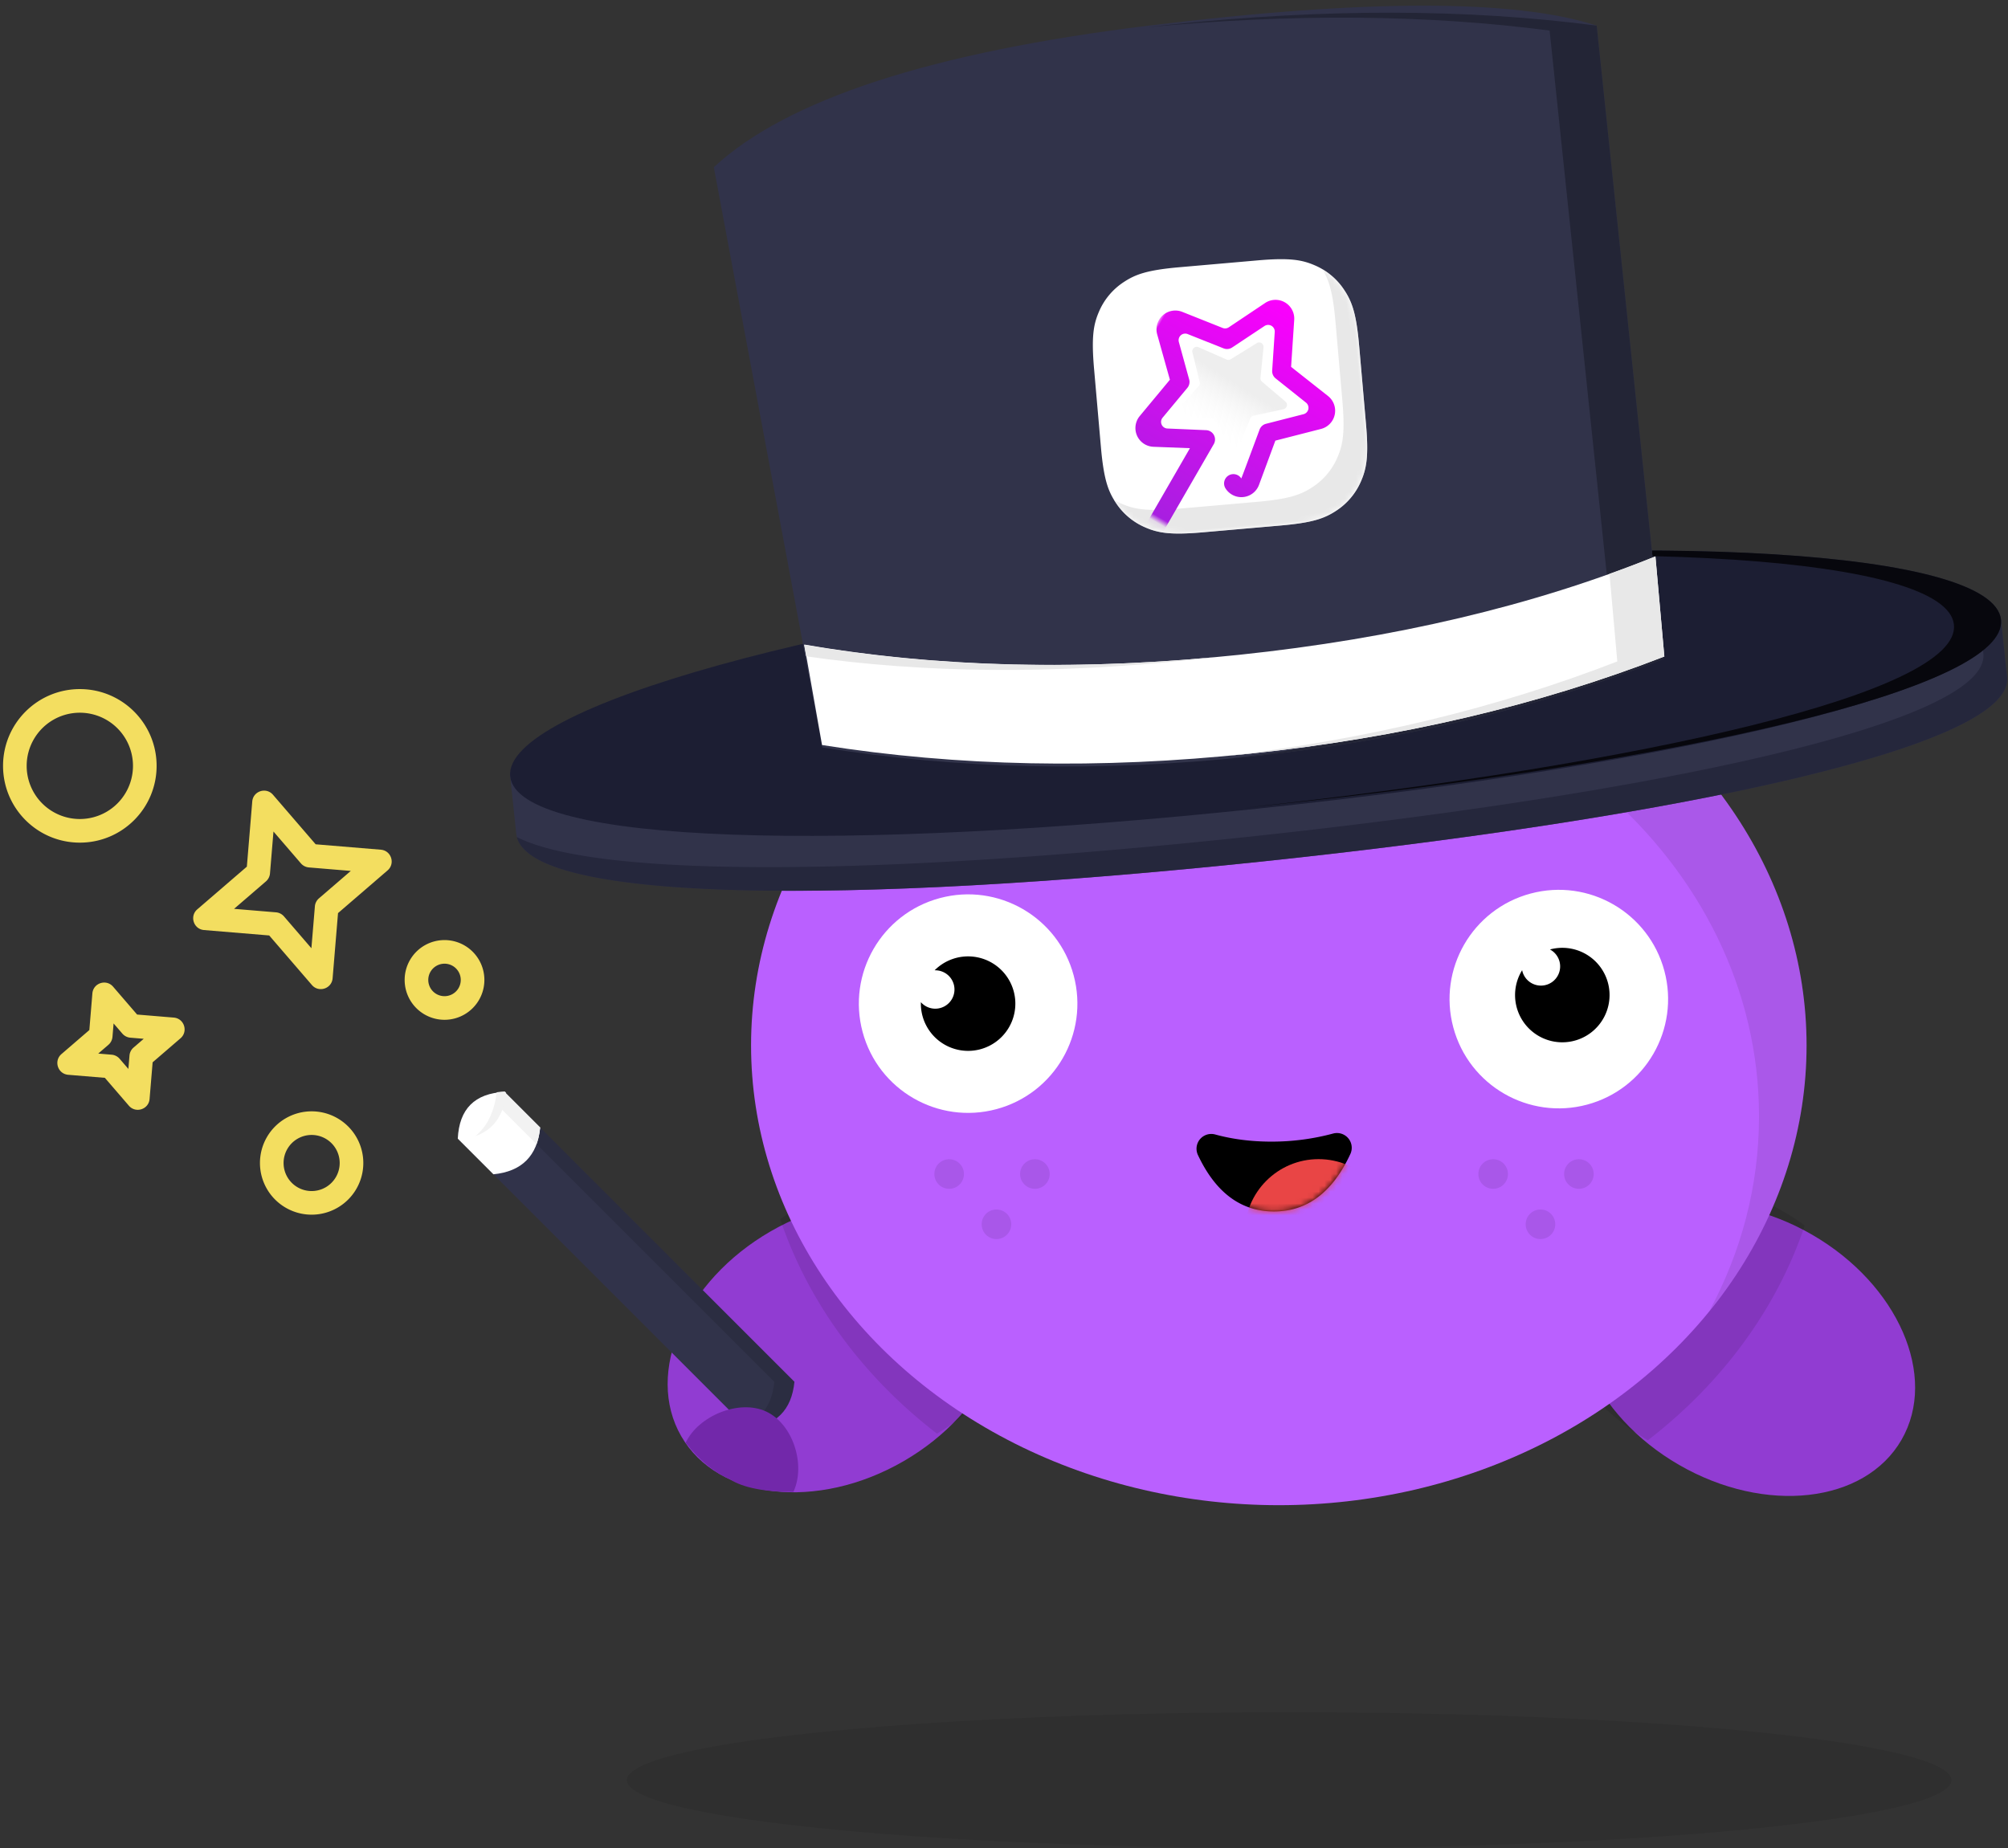 <svg xmlns="http://www.w3.org/2000/svg" xmlns:xlink="http://www.w3.org/1999/xlink" width="340" height="313" viewBox="0 0 340 313">
    <rect x="0" y="0" width="340" height="313" fill="#333333" stroke="none"/>
    <defs>
        <path id="a" d="M15.884 0h13.288c5.523 0 7.526.575 9.545 1.655A11.26 11.26 0 0 1 43.4 6.34c1.08 2.02 1.655 4.022 1.655 9.546v13.291c0 5.524-.575 7.527-1.655 9.547a11.26 11.26 0 0 1-4.683 4.684c-2.02 1.08-4.022 1.656-9.545 1.656H15.884c-5.524 0-7.526-.576-9.545-1.656a11.26 11.26 0 0 1-4.684-4.684C.575 36.704 0 34.7 0 29.177v-13.29c0-5.525.575-7.528 1.655-9.547a11.26 11.26 0 0 1 4.684-4.685C8.358.575 10.36 0 15.884 0z"/>
        <linearGradient id="c" x1="50%" x2="50%" y1="0%" y2="100%">
            <stop offset="0%" stop-color="#FB00FD"/>
            <stop offset="100%" stop-color="#8C29D7"/>
        </linearGradient>
        <linearGradient id="d" x1="50%" x2="50%" y1="45.445%" y2="100%">
            <stop offset="0%" stop-color="#EEE"/>
            <stop offset="100%" stop-color="#FFF" stop-opacity="0"/>
        </linearGradient>
        <path id="e" d="M3.076 12.303c3.001 6.375 7.29 9.562 12.865 9.562 5.625 0 9.94-3.245 12.946-9.734a2.5 2.5 0 0 0-2.922-3.464 39.891 39.891 0 0 1-10.466 1.369c-3.388 0-6.556-.403-9.502-1.21a2.5 2.5 0 0 0-2.921 3.477z"/>
    </defs>
    <g fill="none" fill-rule="evenodd" transform="translate(0 -10)">
        <ellipse cx="218.284" cy="311.451" fill="#000" fill-opacity=".082" rx="112.138" ry="11.516"/>
        <g transform="translate(75.609 192.784)">
            <ellipse cx="66.118" cy="45.198" fill="#913CD2" fill-rule="nonzero" rx="30.458" ry="22.481" transform="rotate(-30 66.118 45.198)"/>
            <path fill="#000" fill-opacity=".1" fill-rule="nonzero" d="M56.5 23.668a41.422 41.422 0 0 1 3.775-2.46c14.567-8.412 31.41-6.513 37.617 4.24 6.168 10.682-.482 26.087-14.856 34.534C70.624 50.417 61.292 37.888 56.5 23.668z"/>
            <path fill="#31334A" d="M1.904 10.036c.119-2.52.838-4.44 2.158-5.76 1.32-1.32 3.24-2.04 5.76-2.158l49.083 49.083c-.238 2.402-1.016 4.263-2.336 5.582-1.32 1.32-3.18 2.098-5.582 2.336L1.904 10.036z"/>
            <path fill="#000" fill-opacity=".12" d="M6.889 2.61c.865-.277 1.843-.44 2.933-.492l49.083 49.083c-.238 2.402-1.016 4.263-2.336 5.582-1.32 1.32-3.18 2.098-5.582 2.336l-.592-.592c1.098-.4 2.021-.975 2.77-1.724 1.32-1.32 2.098-3.18 2.335-5.583L6.89 2.61z"/>
            <path fill="#FFF" d="M9.822 2.118l6.032 6.033c-.237 2.402-1.015 4.262-2.335 5.582-1.32 1.32-3.18 2.098-5.582 2.335l-6.033-6.032c.119-2.52.838-4.44 2.158-5.76 1.32-1.32 3.24-2.04 5.76-2.158z"/>
            <path fill="#F2F2F2" d="M9.216 4.936c.865-.276-.273-2.555.817-2.606l5.821 5.82c-.102 1.04-.306 1.977-.611 2.813L9.216 4.936z"/>
            <path fill="#F2F2F2" d="M4.89 9.598c.217-.179.425-.367.623-.566 1.64-1.64 2.633-3.925 2.981-6.856.436-.066.893-.11 1.371-.133l.218.218c-.238 2.402-1.016 4.263-2.336 5.582-.768.769-1.72 1.354-2.857 1.755z"/>
            <path fill="#7228AA" fill-rule="nonzero" d="M58.73 69.853c2.128-4.566-.045-11.485-4.61-13.614-4.565-2.129-11.503.73-13.631 5.295 2.327 2.964 4.805 5.014 7.434 6.152 2.243 1.444 5.845 2.167 10.807 2.167z"/>
        </g>
        <g fill-rule="nonzero">
            <path fill="#913CD2" d="M284.305 258.063c-14.586-8.422-21.371-23.979-15.156-34.747 6.216-10.767 23.078-12.668 37.664-4.246 14.586 8.423 21.371 23.98 15.155 34.747-6.215 10.768-23.078 12.669-37.663 4.246z"/>
            <path fill="#000" fill-opacity=".1" d="M305.587 217.527a41.466 41.466 0 0 0-3.778-2.462c-14.586-8.421-31.45-6.519-37.666 4.249-6.177 10.698.481 26.123 14.874 34.58 12.428-9.578 21.772-22.125 26.57-36.367z"/>
        </g>
        <g transform="translate(127.172 109.165)">
            <ellipse cx="89.36" cy="77.86" fill="#BA60FF" fill-rule="nonzero" rx="89.36" ry="77.86"/>
            <path fill="#000" fill-opacity=".088" fill-rule="nonzero" d="M7.94 44.9C22.221 18.376 53.207 0 89.13 0c49.479 0 89.59 34.86 89.59 77.86 0 16.755-6.09 32.274-16.45 44.976 5.388-10.009 8.399-21.178 8.399-32.96 0-43-40.111-77.859-89.59-77.859-30.2 0-56.91 12.986-73.139 32.884z"/>
            <path fill="#A957E9" d="M33.541 102.144a2.503 2.503 0 1 1 0-5.006 2.503 2.503 0 0 1 0 5.006zm14.518 0a2.503 2.503 0 1 1 0-5.006 2.503 2.503 0 0 1 0 5.006zm-6.508 8.512a2.503 2.503 0 1 1 0-5.006 2.503 2.503 0 0 1 0 5.006zM125.654 102.144a2.503 2.503 0 1 1 0-5.006 2.503 2.503 0 0 1 0 5.006zm14.518 0a2.503 2.503 0 1 1 0-5.006 2.503 2.503 0 0 1 0 5.006zm-6.508 8.512a2.503 2.503 0 1 1 0-5.006 2.503 2.503 0 0 1 0 5.006z"/>
            <g transform="rotate(-15 226.205 -24.679)">
                <circle cx="18.5" cy="18.5" r="18.5" fill="#FFF"/>
                <circle cx="115.31" cy="43.646" r="18.5" fill="#FFF"/>
                <path fill="#000" d="M10.837 16.194a3.25 3.25 0 1 0 3.642-4.612 8 8 0 1 1-3.642 4.612z"/>
            </g>
            <path fill="#000" d="M130.56 65.127a3.25 3.25 0 1 0 4.711-3.512 8 8 0 1 1-4.711 3.512z"/>
        </g>
        <path fill="#31334A" d="M86.417 141.717c-1.243-11.826 54.255-27.352 123.96-34.678 69.704-7.326 127.218-3.678 128.461 8.147l.994 9.462c1.243 11.826-56.606 23.928-126.31 31.255-69.705 7.326-124.868 7.101-126.111-4.725l-.994-9.461z"/>
        <path fill="#212337" fill-opacity=".71" d="M334.684 110.456c2.536 1.39 3.969 2.97 4.154 4.73l.994 9.462c1.243 11.826-56.606 23.928-126.31 31.255-68.57 7.207-123.07 7.106-126.008-4.157 14.109 7.148 62.813 6.372 122.002.151 69.705-7.326 127.554-19.43 126.311-31.255l-.994-9.461a3.781 3.781 0 0 0-.15-.725z"/>
        <path fill="#1C1E33" d="M212.928 146.938c69.705-7.326 127.112-20.312 125.884-32-1.229-11.689-58.731-15.225-128.435-7.899-69.705 7.326-125.215 22.74-123.987 34.429 1.229 11.688 56.834 12.796 126.538 5.47z"/>
        <path fill="#07070D" d="M210.789 146.774c67.826-7.375 121.262-19.534 120.057-31-1.205-11.464-56.553-15.086-124.451-8.306 1.322-.146 2.65-.289 3.982-.429 69.704-7.326 127.206-3.79 128.435 7.898 1.228 11.689-54.335 24.1-124.039 31.425-1.333.14-2.66.278-3.984.412z"/>
        <path fill="#31334A" d="M120.865 38.315c12.363-11.48 36.913-19.473 73.651-23.978 36.738-4.504 62.017-4.504 75.835.002l11.273 107.259c-21.332 8.354-44.667 13.862-70.005 16.526-25.339 2.663-49.467 2.143-72.387-1.56l-18.367-98.25z"/>
        <path fill="#232536" d="M194.1 14.622c1.32-.152 2.646-.298 3.98-.438 26.273-2.762 50.363-2.71 72.27.155l11.274 107.259c-21.332 8.354-44.667 13.862-70.005 16.526-1.333.14-2.661.27-3.987.393 23.807-2.806 45.816-8.167 66.026-16.082L262.385 15.176c-20.796-2.72-43.557-2.904-68.285-.554z"/>
        <path fill="#FFF" d="M136.182 119.146c22.777 3.924 47.322 4.504 73.636 1.738 26.315-2.766 49.809-8.32 70.483-16.663l1.51 16.95c-21.374 8.294-44.75 13.775-70.13 16.443-25.379 2.667-49.543 2.183-72.49-1.453l-3.01-17.015z"/>
        <path fill="#E8E8E8" d="M205.85 121.277c-1.325.156-2.657.304-3.998.444-23.61 2.482-45.393 2.288-65.351-.581l-.35-1.95c21.648 3.699 44.881 4.394 69.7 2.087zm66.674-14.097c2.635-.944 5.228-1.93 7.777-2.959l1.51 16.95c-21.374 8.294-44.75 13.775-70.13 16.443-1.332.14-2.66.27-3.986.393 23.848-2.807 45.898-8.14 66.15-15.999l-1.32-14.828z"/>
        <g transform="rotate(-5 740.54 -2077.294)">
            <mask id="b" fill="#fff">
                <use xlink:href="#a"/>
            </mask>
            <use fill="#FFF" xlink:href="#a"/>
            <path fill="#E8E8E8" d="M39.987 2.442A11.242 11.242 0 0 1 43.4 6.34c1.08 2.02 1.655 4.022 1.655 9.546v13.291c0 5.524-.575 7.527-1.655 9.547a11.26 11.26 0 0 1-4.683 4.684c-2.02 1.08-4.022 1.656-9.545 1.656H15.884c-5.524 0-7.526-.576-9.545-1.656a11.26 11.26 0 0 1-4.684-4.684 15.486 15.486 0 0 1-.228-.442c.402.286.826.549 1.27.787 2.02 1.08 4.023 1.655 9.546 1.655H25.53c5.523 0 7.526-.575 9.545-1.655a11.26 11.26 0 0 0 4.684-4.685c1.08-2.02 1.655-4.022 1.655-9.546V11.547c0-5.122-.495-7.217-1.428-9.105z" mask="url(#b)"/>
            <path fill="url(#c)" fill-rule="nonzero" d="M27.28 23.46l1.347 7.873a3.18 3.18 0 0 1-2.593 3.672 3.171 3.171 0 0 1-2.017-.32 1.577 1.577 0 0 1 1.471-2.791c.015 0-.47-2.906-1.456-8.718a1.577 1.577 0 0 1 .452-1.394L29.17 17.2a1.12 1.12 0 0 0-.615-1.908l-6.487-.978a1.577 1.577 0 0 1-1.188-.864l-2.89-5.874a1.12 1.12 0 0 0-2.008-.004L13.06 13.45c-.23.466-.673.79-1.187.864l-6.473.943a1.12 1.12 0 0 0-.625 1.906l4.682 4.619c.37.362.54.883.452 1.394l-1.106 6.463a1.12 1.12 0 0 0 1.622 1.182l5.81-3.03a1.577 1.577 0 0 1 2.312 1.396v28.092a1.577 1.577 0 1 1-3.154 0V31.8l-5.47 2.884a3.173 3.173 0 0 1-4.29-1.336 3.184 3.184 0 0 1-.32-2.016l1.348-7.874-5.705-5.576a3.184 3.184 0 0 1 1.761-5.423l7.297-1.063a1.12 1.12 0 0 0 .843-.614l3.264-6.632a3.173 3.173 0 0 1 5.697 0l3.525 7.161 7.88 1.148a3.18 3.18 0 0 1 1.76 5.423L27.28 23.46z" mask="url(#b)" transform="rotate(35 16.97 30.616)"/>
            <path fill="url(#d)" d="M23.01 27.553l-4.604 2.421a.747.747 0 0 1-1.084-.787l.88-5.128a.747.747 0 0 0-.215-.661l-3.725-3.632a.747.747 0 0 1 .413-1.274l5.149-.748a.747.747 0 0 0 .562-.409l2.302-4.666a.747.747 0 0 1 1.34 0l2.302 4.666c.108.22.319.373.562.409l5.148.748a.747.747 0 0 1 .414 1.274l-3.725 3.632a.747.747 0 0 0-.215.66l.88 5.13a.747.747 0 0 1-1.084.786l-4.605-2.421a.747.747 0 0 0-.695 0z" mask="url(#b)" transform="rotate(37 23.358 20.995)"/>
        </g>
        <g fill="#F3DE60">
            <g fill-rule="nonzero">
                <path d="M52.767 215.69a8.75 8.75 0 1 1 0-17.5 8.75 8.75 0 0 1 0 17.5zm0-4a4.75 4.75 0 1 0 0-9.5 4.75 4.75 0 0 0 0 9.5zM13.517 152.69c-7.18 0-13-5.82-13-13s5.82-13 13-13 13 5.82 13 13-5.82 13-13 13zm0-4a9 9 0 1 0 0-18 9 9 0 0 0 0 18zM75.267 182.69a6.75 6.75 0 1 1 0-13.5 6.75 6.75 0 0 1 0 13.5zm0-4a2.75 2.75 0 1 0 0-5.5 2.75 2.75 0 0 0 0 5.5zM46.73 164.49a2 2 0 0 1 1.35.688l4.647 5.394.59-7.096a2 2 0 0 1 .687-1.35l5.395-4.647-7.097-.59a2 2 0 0 1-1.35-.687l-4.647-5.395-.59 7.096a2 2 0 0 1-.687 1.35l-5.395 4.648 7.097.59zm-12.182 3.002c-1.767-.146-2.483-2.35-1.14-3.508l8.39-7.227.915-11.035c.147-1.767 2.351-2.483 3.509-1.14l7.227 8.389 11.035.916c1.767.147 2.483 2.35 1.14 3.508l-8.389 7.228-.916 11.034c-.147 1.768-2.351 2.484-3.509 1.14l-7.227-8.388-11.035-.917zM18.901 188.599a2 2 0 0 1 1.35.687l1.486 1.725.188-2.269a2 2 0 0 1 .688-1.35l1.724-1.485-2.268-.188a2 2 0 0 1-1.35-.688l-1.485-1.724-.189 2.268a2 2 0 0 1-.687 1.35l-1.725 1.485 2.268.189zm-7.353 3.403c-1.767-.147-2.483-2.35-1.14-3.509l4.719-4.065.515-6.206c.147-1.767 2.35-2.483 3.508-1.14l4.065 4.718 6.207.516c1.767.146 2.483 2.35 1.14 3.508l-4.718 4.065-.516 6.206c-.147 1.768-2.35 2.484-3.508 1.14l-4.065-4.718-6.207-.515z"/>
            </g>
        </g>
        <g transform="translate(199.761 193.284)">
            <mask id="f" fill="#fff">
                <use xlink:href="#e"/>
            </mask>
            <use fill="#000" xlink:href="#e"/>
            <circle cx="23.5" cy="25.5" r="12.5" fill="#E94545" mask="url(#f)"/>
        </g>
    </g>
</svg>
